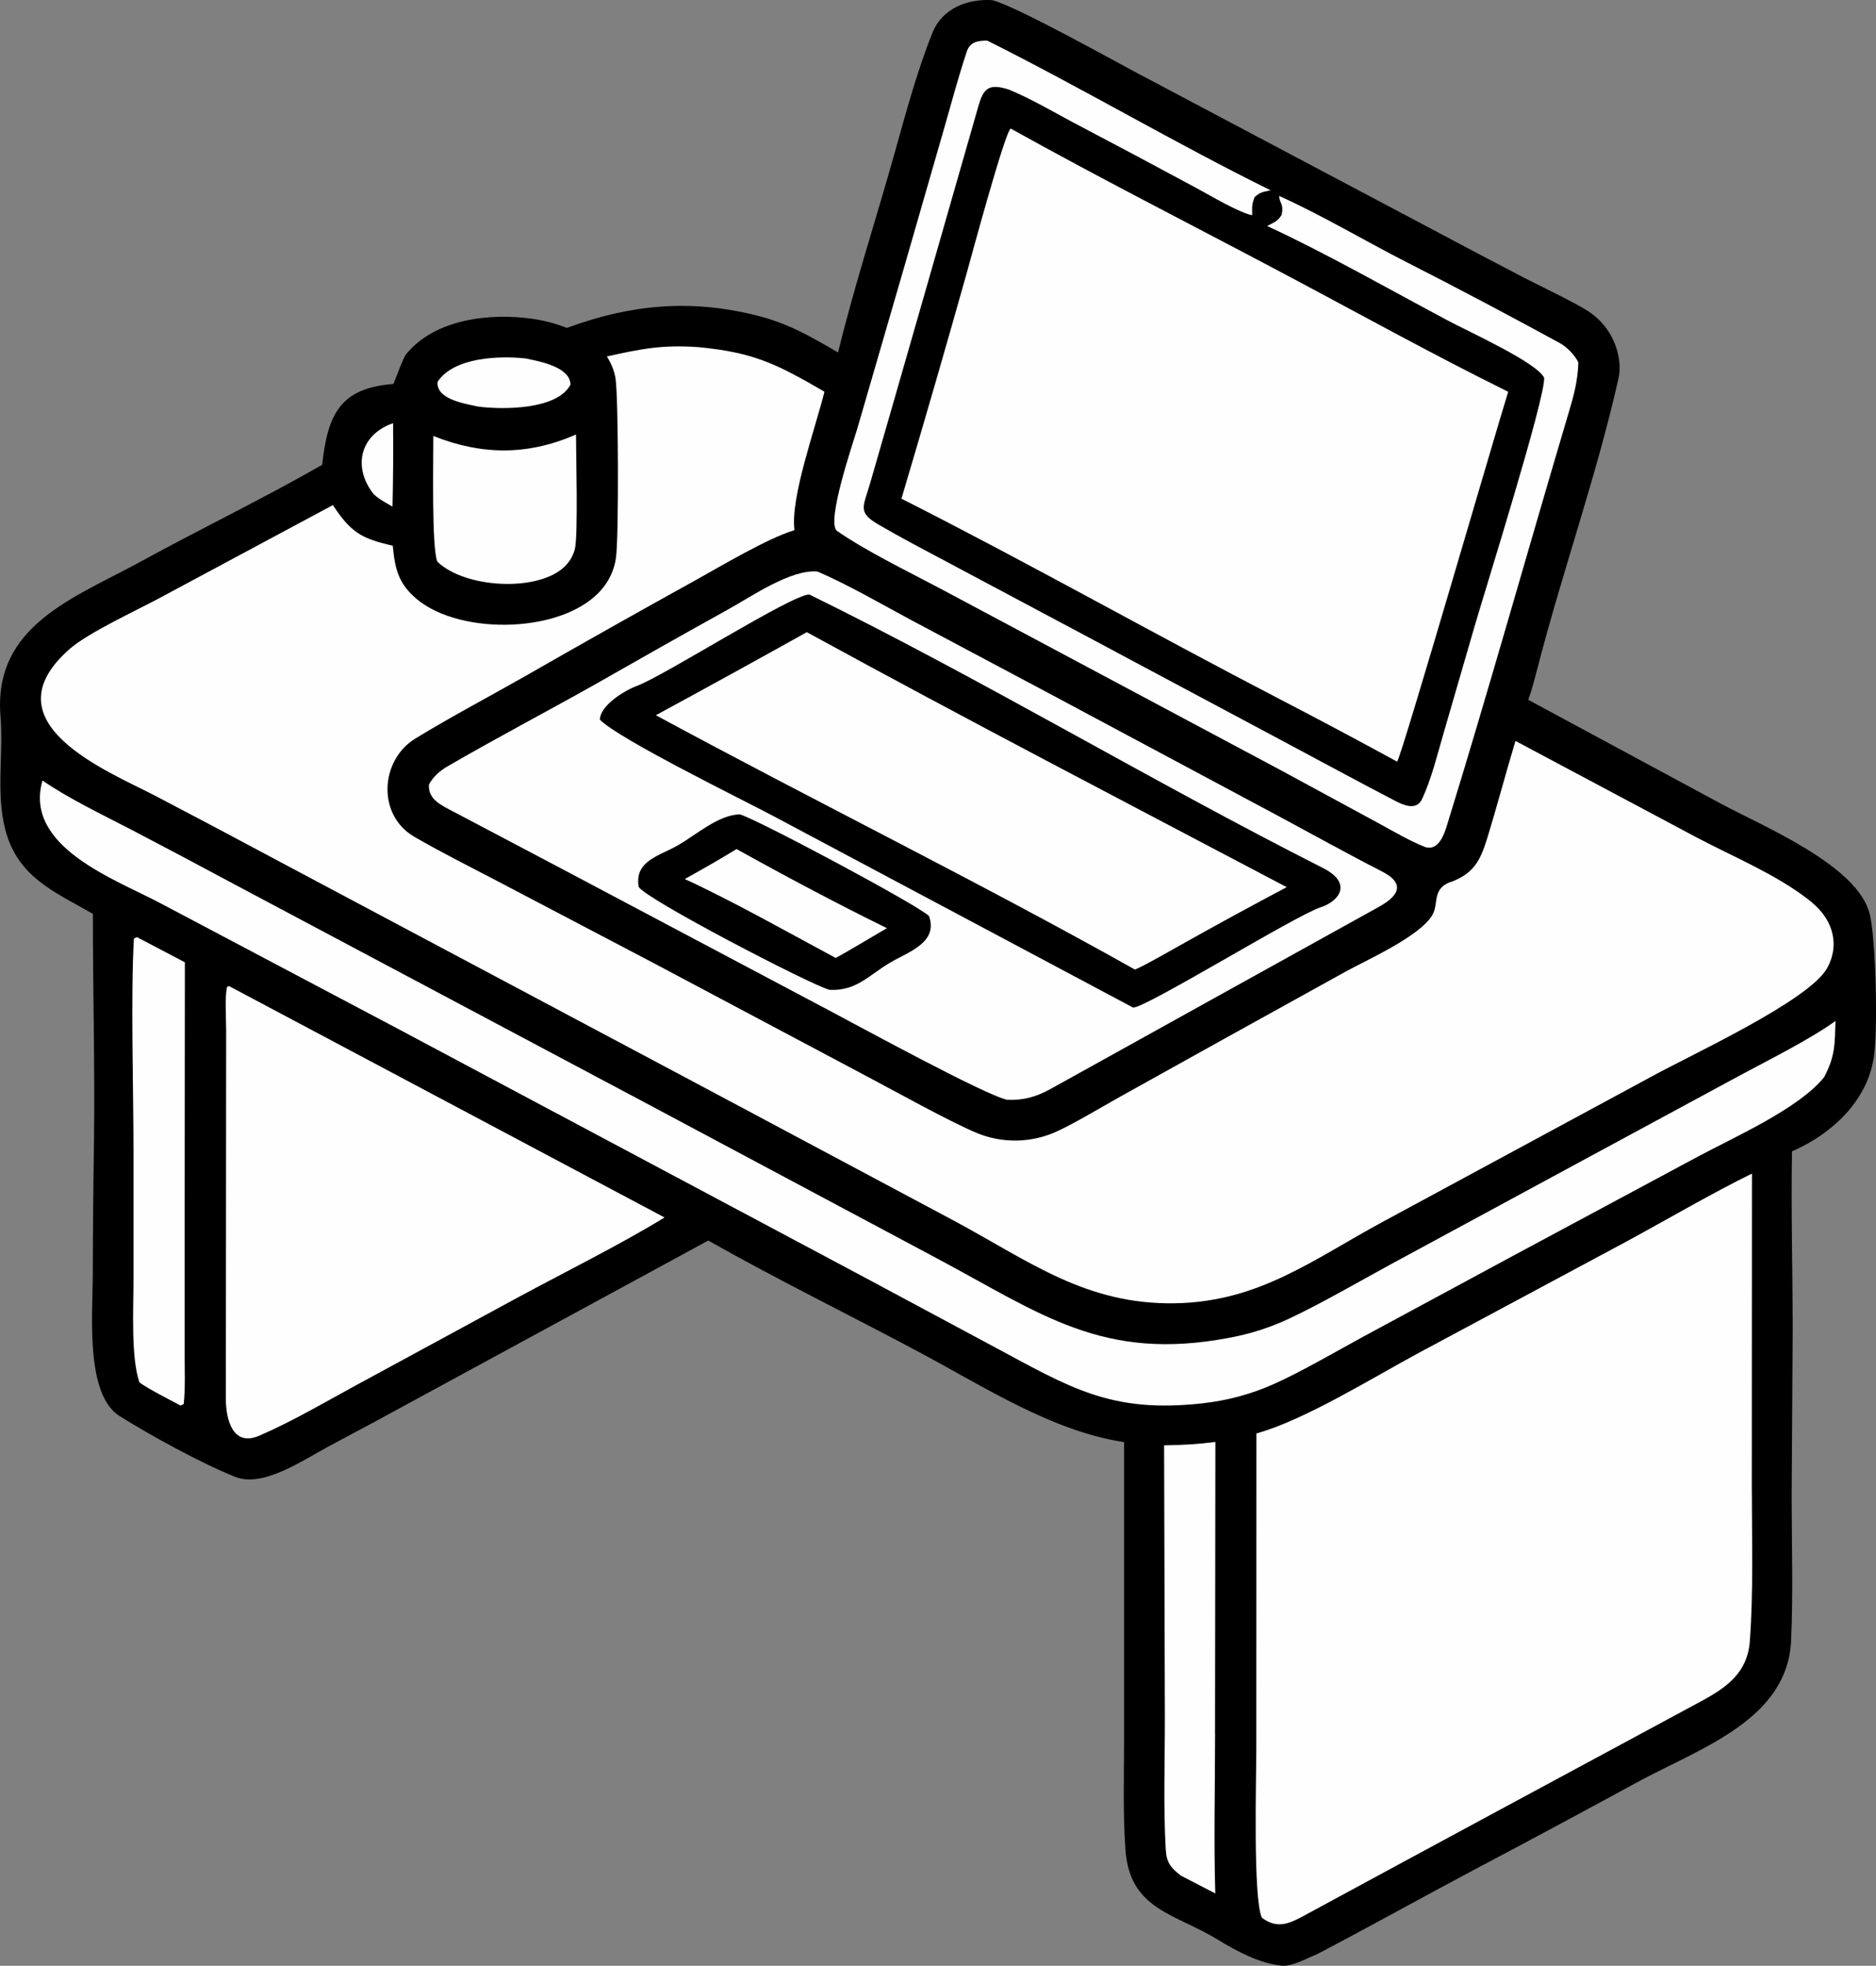 <?xml version="1.0" encoding="UTF-8"?>
<svg id="Layer_2" data-name="Layer 2" xmlns="http://www.w3.org/2000/svg" viewBox="0 0 365.82 383.19">
  <rect x="0" y="0" width="365.82" height="383.19" fill="#808080" stroke="none"/>
  <defs>
    <style>
      .cls-1 {
        fill: #fefefe;
      }
    </style>
  </defs>
  <g id="Layer_2-2" data-name="Layer 2">
    <g id="Layer_1-2" data-name="Layer 1-2">
      <g>
        <path d="M222.52,14.65l54.98,29.11c6.54,3.49,13.11,6.95,19.69,10.38,3.04,1.56,9.68,4.72,12.38,6.44,1.77,1.12,3.25,2.64,4.34,4.43,1.48,2.46,2.34,5.86,1.7,8.74-4.27,18.98-10.93,37.61-15.8,56.48-.52,2.02-1.13,4.32-1.79,6.19l37.7,20.32c8.3,4.44,26.64,12.01,28.9,21.52,1.19,5.01,1.59,22.6.78,27.79-.34,2.27-1.08,4.47-2.18,6.48-2.91,5.4-8.23,9.5-13.78,11.9-.2,11.26.11,22.75.14,34.03l-.21,33.27c.01,9.07.31,19.16-.11,28.13-.71,15.16-17.21,20.73-29.33,27.19-10.63,5.79-21.29,11.52-32,17.17-10.2,5.42-20.71,11.26-30.96,16.64-1.86.76-5,2.5-6.99,2.32-4.45-.47-8.81-2.82-12.59-5.13-8.32-5.07-17.11-5.78-17.93-17.5-.5-7.13-.28-14.1-.27-21.22v-58.22c-13.99-2.11-27.26-10.76-39.72-17.41-13.62-7.28-27.95-14.28-41.36-21.88l-55.51,30.15c-6.17,3.38-12.36,6.72-18.57,10.01-4.94,2.64-12.77,8.08-18.16,5.91-6.82-2.74-16.41-8.02-22.56-11.86-6.66-4.17-5.26-19.78-5.22-27.17.02-8.89.1-17.78.24-26.66.18-14.63-.23-29.38-.22-44.06-7.3-4.22-14.64-7.05-17.07-16.38-1.87-7.19-.34-14.9-.94-22.09-1.49-17.79,14.45-23.14,27.38-30.22,11.53-6.32,23.79-12.23,35.34-18.84,1.08-9.73,3.4-14.97,13.88-15.76.08,0,2.04-5.49,2.54-5.85,5.61-6.83,16.25-8.02,24.48-6.87,2.29.32,4.82.98,6.82,1.79,12.29-4.53,23.88-5.67,36.78-2.48,6.34,1.57,10.53,4.02,16.1,7.27,3.19-13.07,7.44-26.05,11.07-39.02,2.16-7.71,4.37-15.91,7.34-23.31,1.91-4.77,6.85-6.65,11.66-6.35,4.65,1.16,23.9,11.91,29.02,14.63h0Z"/>
        <path class="cls-1" d="M160.77,76.35c-1.77,7.14-6.71,20.77-5.84,26.99-5.3,1.61-14.19,6.93-19.28,9.75-11.12,6.15-22.2,12.39-33.23,18.71-7.12,4.05-14.41,7.88-21.39,12.14-6.98,4.26-7.51,14.99-.23,19.18,5.24,3.03,10.66,5.75,16.03,8.55l30.43,15.96,41.98,22.29c5.18,2.73,16.09,8.81,21.28,10.95,4.97,2.04,10.56,1.94,15.46-.27,3.25-1.46,8.88-4.82,12.18-6.67l20.32-11.3,23.89-13.22c4.07-2.25,14.6-6.91,16.97-11.1,1.27-2.26-.2-5.32,3.93-6.51,4.14-1.68,5.4-4.07,6.71-8.32,1.93-6.24,3.62-12.72,5.54-19.05l35.49,18.9c7,3.68,15.19,7.07,21.47,11.9,2.16,1.66,3.89,3.55,4.69,6.21.75,2.5.37,5.08-.92,7.34-3.63,6.37-26.63,16.9-34.17,21.06l-52.15,28.17c-13.95,7.53-24.38,15.77-40.84,16.04-17.38.28-28.31-8.16-43.09-16.11l-49.18-26.22-83.37-44.33c-7.73-4.14-15.48-8.25-23.26-12.31-9.04-4.71-33.11-14.2-16.52-28.65,3.53-3.07,12.8-7.37,17.25-9.75l33.99-18.22c3.48,5.26,5.48,6.52,11.68,7.91.42,4.39,1.01,7.3,4.62,10.36,8.63,7.31,29.42,6.82,36.48-2.29,1.3-1.65,2.13-3.62,2.42-5.7.57-3.76.49-31.35-.08-34.95-.25-1.58-.85-2.96-1.69-4.31,6.79-1.5,10.76-2.29,17.76-1.82,10.82,1.02,15.29,3.24,24.69,8.71l-.02-.02Z"/>
        <path class="cls-1" d="M178.15,121.12l26.64,14.16,44.67,23.88c6.65,3.57,13.28,7.27,20,10.7,4.55,2.32,3.43,4.68-.52,6.88-21.32,11.84-42.7,23.64-64.02,35.5-2.78,1.54-5.3,2.28-8.49,2.15-4.34-.89-29.42-14.63-34.97-17.54l-50.03-26.5c-7.64-4.06-15.31-8.05-22.95-12.1-2.34-1.24-5.07-2.4-4.83-5.34.86-1.54,2.06-2.61,3.58-3.5,9.38-5.46,19.18-10.58,28.63-15.9,8.72-4.98,17.46-9.91,26.24-14.78,4.65-2.59,12.21-7.82,17.33-7.31,5.83,2.49,12.98,6.62,18.72,9.71h0Z"/>
        <path d="M257.99,169.21c5.85,2.96,3.13,6.49-.47,7.65-4.92,1.59-34.38,19.8-36.58,19.54l-70.03-37.27c-5.92-3.15-30.26-15.06-33.94-18.85.11-2.87,4.94-5.73,7.23-6.58,5.37-1.98,30.26-17.88,33.63-17.81,33.67,16.53,66.62,36.35,100.16,53.32Z"/>
        <path class="cls-1" d="M250.9,172.94c-6.61,3.5-13.19,7.07-19.71,10.73-2.15,1.19-7.78,4.46-9.87,5.33-30.47-17.09-62.64-32.92-93.43-49.58,9.85-5.34,19.66-10.74,29.44-16.19,30.76,16.83,62.53,33.34,93.57,49.7h0Z"/>
        <path d="M181.16,178.57c1.84,5.17-4.06,7-7.55,9.05-4.2,2.47-6.6,5.61-11.88,5.33-3.96-1.13-35.87-17.72-37.19-20.07-.85-5.15,4.08-6.01,7.79-8.18,3.59-2.1,7.73-5.81,11.91-5.96,3.22.85,34.65,17.62,36.91,19.82h.01Z"/>
        <path class="cls-1" d="M172.94,180.93c-1.29.74-9.27,5.51-9.99,5.8-9.26-4.97-20.03-11.05-29.42-15.38,3.46-1.93,6.71-3.76,10.1-5.84,9.24,5.14,19.82,10.77,29.32,15.42h-.01Z"/>
        <path class="cls-1" d="M341.61,290.49c0,9.75.32,19.69-.39,29.39-.53,7.35-6.22,9.98-11.82,13-24.85,13.39-49.7,26.77-74.52,40.22-3.15,1.71-5.62,3.13-8.81.73-1.76-3.69-1.09-27.4-1.09-32.97l.02-61.44c9.21-2.52,22.64-10.83,31.45-15.59l40.64-21.78c7.59-4.11,16.91-9.55,24.54-13.28l-.03,61.73h0Z"/>
        <path class="cls-1" d="M249.8,53.06c14.42,7.64,29.75,16.14,44.3,23.31-2.1,6.6-20.73,70.9-21.66,72.1-7.52-4.1-15.16-8.18-22.77-12.12-24.71-12.81-49.05-26.58-73.89-39.14,4.34-14.59,8.58-29.22,12.7-43.88.81-2.88,7.48-27.65,8.61-28.27,17.12,9.54,35.33,18.79,52.71,28h0Z"/>
        <path class="cls-1" d="M25.28,161.56c6.91,3.61,13.8,7.26,20.67,10.95l82.13,43.65,54.74,29.2c20.18,10.76,32.2,20.08,56.76,15.44,4.08-.73,8.05-2,11.8-3.76,6.11-2.85,13.96-7.4,19.99-10.68l36.21-19.59,31.25-16.89c5.76-3.11,13.98-7.18,19.09-10.86-.14,4.53-.04,6.82-2.21,10.95-4.98,6.17-17.48,11.66-24.77,15.57l-36.03,19.33-29.04,15.67c-4.97,2.7-12.42,7.03-17.47,9.25-4.42,1.98-9.12,3.24-13.93,3.76-17.97,2-25.86-3.1-40.98-11.2l-25.75-13.8-90.42-48.15-46.11-24.37c-8.61-4.58-26.66-10.93-22.93-23.88,5.14,3.52,11.44,6.53,17.02,9.43l-.02-.02Z"/>
        <path class="cls-1" d="M129.58,237.32c-8.08,5-19.86,10.87-28.5,15.54l-31.54,17.11c-6.21,3.37-12.51,7.1-18.98,9.89-5.26,2.27-6.52-3.32-6.52-7.22.02-23.97.04-47.96.06-71.93,0-1.87-.3-6.86.21-8.37l.36-.12,84.91,45.1h0Z"/>
        <path class="cls-1" d="M247.77,37.1c-1.47.32-2.03.31-3.13,1.34-.57,1.52-.48,1.84-.46,3.51-2.37-.4-8.26-3.87-10.78-5.24-8.01-4.32-16.05-8.6-24.11-12.83-4.06-2.16-8.33-4.68-12.56-6.42-4.03-1.28-4.97-.18-5.98,3.36-7.04,24.52-14.03,49.03-21.12,73.53-1.29,4.46-2.44,5.52,1.68,7.91,4.43,2.58,8.91,4.92,13.43,7.32l24.6,13.1,41.94,22.38c6.87,3.66,13.72,7.38,20.62,10.97,1.8.94,4.32,2.09,5.44-.34,1.79-3.89,2.88-8.38,4.08-12.49l6.14-21.16c1.95-6.74,13.78-44.41,13.55-48.39-1.36-2.97-15.02-9.14-18.79-11.17-10.78-5.74-24.41-13.46-35.24-18.43,1.34-.69,2.07-.88,2.84-2.17.46-2.18-.37-2.08-.5-3.69,8.32,3.73,16.79,8.81,24.99,12.98,9.95,5.06,19.96,10.37,29.76,15.71,1.36.74,2.99,2.39,3.61,3.8-.12,3.57-.86,6.32-1.88,9.73-7.99,26.86-15.52,53.85-23.79,80.63-.51,1.65-1.62,4.8-4.12,4.11-3.08-1.21-6.17-3.04-9.09-4.63l-18.98-10.29-66.78-35.61c-6.25-3.32-14.16-7.14-19.9-11.11-2.26-1.56,3.14-17.25,3.89-19.82l9.06-31.2,7.94-27.55c1.42-4.96,2.76-9.99,4.39-14.88.65-1.96,2.23-2.13,3.98-2.15,18.41,9.2,36.9,20.14,55.27,29.19h0Z"/>
        <path class="cls-1" d="M36.05,187.57l-.05,58.57v17.48c0,2.92.16,7.29-.18,10.07l-.62.29c-2.15-1.15-6.16-3.17-8.01-4.5-1.68-4.86-1.16-14.48-1.16-19.9v-25.26c0-11.8-.56-29.99.08-41.37l.6-.27,9.34,4.9h0Z"/>
        <path class="cls-1" d="M236.94,337.98c0,10.18-.26,21.02.04,31.11l-6.74-3.49c-1.92-1.51-2.78-2.51-2.92-5.08-.48-8.39-.16-17.31-.17-25.73l-.15-53.05c3.91-.08,6.18-.18,10-.66l-.07,56.91h.01Z"/>
        <path class="cls-1" d="M112.1,107.02c-.34,1.31-1.03,2.49-2,3.43-5.25,5.05-19.56,4.2-24.82-.98-1.14-2.66-.76-20.17-.78-24.49,9.26,3.71,18.21,3.85,27.49-.14l.33-.15c0,3.52.43,19.8-.22,22.32h0Z"/>
        <path class="cls-1" d="M111.25,74.97c-2.56,4.93-13.21,4.92-18.05,4.28-2.69-.59-8.2-1.44-7.87-4.83,3.17-4.79,11.96-5.1,17.14-4.55,2.84.59,8.68,1.65,8.78,5.1Z"/>
        <path class="cls-1" d="M76.54,98.75c-1.4-.8-2.47-1.33-3.68-2.43-4.11-5.19-2.74-11.56,3.79-13.83.05,5.42.02,10.84-.11,16.26Z"/>
      </g>
    </g>
  </g>
</svg>